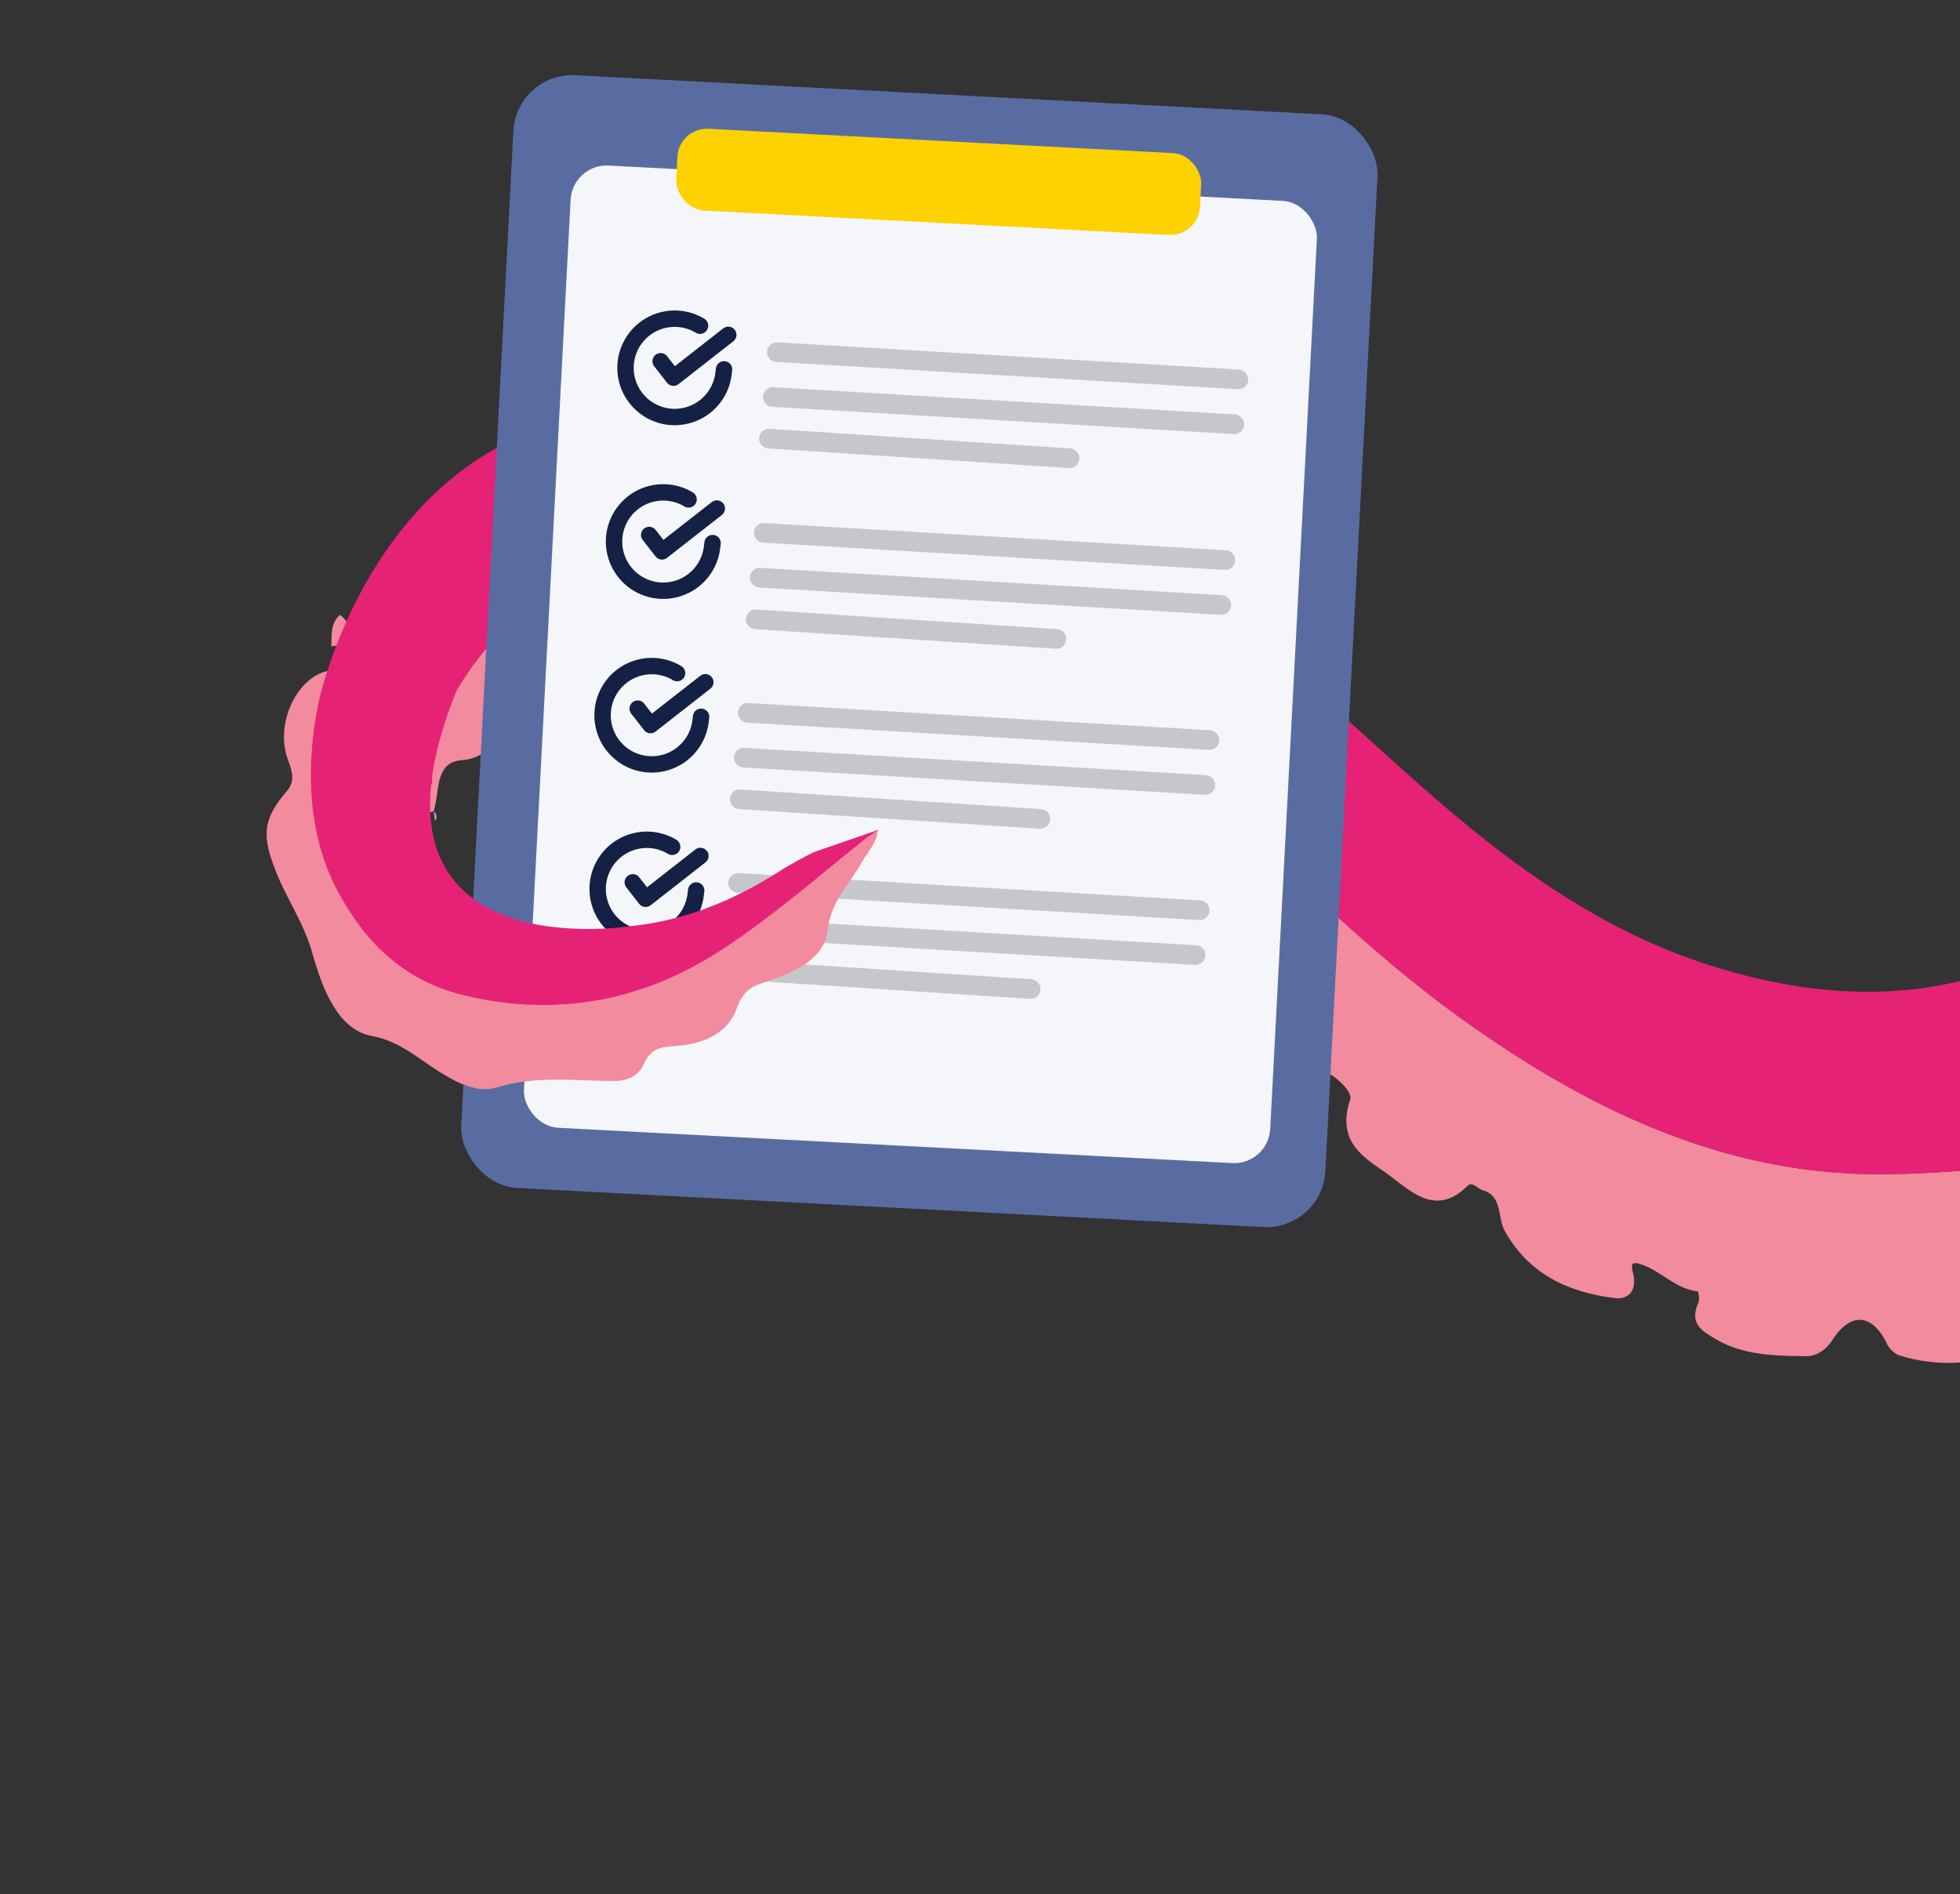 <svg xmlns="http://www.w3.org/2000/svg" xmlns:xlink="http://www.w3.org/1999/xlink" width="598" height="578" viewBox="0 0 598 578"><rect x="0" y="0" width="598" height="578" fill="#333333" stroke="none"/><defs><clipPath id="clip-path"><rect id="Rectangle_264" data-name="Rectangle 264" width="598" height="578" transform="translate(1883 2280)" fill="#fff"></rect></clipPath><clipPath id="clip-path-2"><rect id="Rectangle_269" data-name="Rectangle 269" width="233" height="106" transform="translate(13257 13375)" fill="#fff"></rect></clipPath></defs><g id="Group_1350" data-name="Group 1350" transform="translate(-1883 -2280)"><g id="Mask_Group_43" data-name="Mask Group 43" clip-path="url(#clip-path)"><g id="Group_1336" data-name="Group 1336" transform="translate(1951.861 2635.582) rotate(-83)"><path id="Path_1166" data-name="Path 1166" d="M5800.078-7300.275a11.059,11.059,0,0,1-.619-1.565c-.783-3.394-7.983-6.393-4.02-9.061,3.86-2.6,3.789,4.413,7.213,5.843,2.747,1.145,5.682,4.952,8.114,2.2,2.467-2.787-.919-6.932-3.806-8.207-6.913-3.057-5.557-8.358-7.117-13.242,4.572-.114,5,5.367,9.332,4.1,4.379-1.278,6.106-3.9,4.271-7.871-.825-1.785-2.382-3.869.216-5.255,2.494-1.33,2.892,1.324,4.157,2.306.71.553,1.636,1.614,2.187,1.492,9.149-2.029,9.008-.4,5.183,6.564-2.038,3.708,3.82,8.417,9.385,9.934,2.433.664,6.123-1.353,6.575,2.75.222,2.01-1.391,3.078-3.2,3.8-3.313,1.319-6.536.848-8.829-1.519-2.682-2.769-4.861-5.907-7.286-8.869-1.735-2.118-3.722-2.93-6.527-1.213-2.756,1.687-3.042,3.225-2.062,6.294,2.775,8.688,11.949,9.063,19.009,11.775,25.14,9.657,41.264,25.811,51.41,48.041,18.942,41.5,9.274,80.938-9.3,119.825-12.768,26.723-30.366,51.218-48.147,75.642-17.888,24.571-36.381,48.932-50.784,75.262-22.774,41.629-37.321,85.019-31.609,131.767,2.519,20.615,7.311,41,13.35,61.1-15.816,4.045-32.076,2.321-46.229-2.875-6.091-2.237-15.276-7.667-18.083-15.323-3.551-9.681-5.019-19.722-3.047-29.88a7.353,7.353,0,0,1,3.187-4.019c8.469-5.584,8.1-12.082-1.113-16.545-3.368-1.629-5.535-4.366-5.862-7.4-1.025-9.5-2.131-19.143,2-28.33,1.693-3.76,3.372-8.409,10.283-6.2a5.6,5.6,0,0,0,3.346-.64c-.213-6.958,5.386-12.468,6.2-19.067.332-2.689-1.446-1.767-3.6-1.035-4.692,1.6-7.738-.625-7.731-4.694.025-13.75,3.651-26.666,16.22-35.882,3.713-2.723,10.6-2,11.509-8.138.237-1.6,2.35-3.613.91-4.728-11.167-8.666-3.473-17.451.715-25.18,3.789-6.989,7.367-16.363,20.855-13.672,3.454.689,9.877-9.778,7.969-13.67-3.44-7.018-.465-12.528,3.706-18.116,2.63-3.521,4.889-7.276,7.789-10.612,2.886-3.321,5.975-6.42,11.9-5.66,7.994,1.026,14.129-5.553,10.881-11.828-1.467-2.833-2.551-5.149-.51-7.764,4.515-5.78,8.769-11.778,13.955-17.074,3.291-3.36,7.75-5.173,13.833-4.183,5.516.9,8.135-2.412,5.6-7.218-5.576-10.572,5.786-28.434,18.855-29.263,5.681-.361,5.647-3.7,5.011-7.1-2.044-11,1.412-20.38,11.025-27.678,2.873-2.18,2.182-3.777,1.672-6.466-1.743-9.165-2.169-18.382,5.375-26.138,1.8-1.854,2.225-3.265.089-4.987-5.941-4.795-3.614-11.608-5.488-17.4-.318-.982-.171-2.767.553-3.216,11.857-7.373,1.193-10.616-3.12-15.746-4.5-5.352-7.472-11.4-4.212-18.855,2.386-5.456.27-10.381-7.448-12.363a178.535,178.535,0,0,1-18.01-5.96c-5.23-1.955-8.5-4.866-9.625-10.485C5814.941-7301.667,5806.214-7299.212,5800.078-7300.275Z" transform="translate(-5685.07 7350.058)" fill="#f28b9d"></path><path id="Path_1167" data-name="Path 1167" d="M5845.7-7332.368c-2.081,4.031-8.078,4.668-10.047,8.813-.884,1.858-4.176,3.642-.805,5.667,2.72,1.638,4.8-.32,6.647-1.885,1.8-1.517,1.273-4.405,5.145-5.784,2.122,4.748-.385,7.884-4.121,10.479-3.482,2.419-7.2,3.46-11.439.732-8.225-5.3-10.771-11.774-7.643-20.475-38.508-6.139-83.384,13.556-88.222,53.566-3.423,28.31,3.945,54.308,23.791,77.58,12.771,14.976,27.818,28.11,41.8,42.106-4.225.342-7.135-2.214-10.594-3.593-7.2-2.871-12.547-7.905-22.221-7.868-8.467.033-13.634-8.576-16.977-15.481-2.168-4.484-3.047-7.605-9.974-9.18-8.361-1.9-12.007-9.741-13.424-17.035-.818-4.219-1.453-7.424-6.732-8.992-4.067-1.207-5.708-4.9-6.114-8.12-1.5-11.96-1.17-23.972-6.424-35.641-2.368-5.255-.165-11.675,2.691-17.794,3.244-6.941,7.9-13.3,8.384-21.928.584-10.53,12.882-16.792,22.959-21.013,8.883-3.721,15.291-9.722,23.328-14.066,10.18-5.5,15.114-5.981,24.668.4,3.147,2.1,6.069.918,9.536-.9,10.419-5.463,25.834-.193,28.484,9.22,1.067,2.491-3.777,7.026,1.869,7.375,3.779.232,7.459-3.029,5.534-7.692C5839.241-7334.095,5842.837-7335.058,5845.7-7332.368Z" transform="translate(-5674.738 7346.536)" fill="#f28b9d"></path><path id="Path_1168" data-name="Path 1168" d="M5761.668-7306.728q1.348-.339,2.7-.681A1.881,1.881,0,0,1,5761.668-7306.728Z" transform="translate(-5649.526 7357.279)" fill="#b394dd"></path><path id="Path_1169" data-name="Path 1169" d="M5903.62-7279l-.018-.031a.1.1,0,0,0-.018-.022,132.521,132.521,0,0,0-9.229-14.235c-.268-.363-.536-.728-.82-1.093-.46-.611-.938-1.223-1.414-1.821-.4-.518-.812-1.027-1.238-1.529-.276-.35-.57-.7-.872-1.049-28.435-33.286-73.949-38.569-79.791-39.123a1.607,1.607,0,0,0-.26-.021c-.083-.008-.15-.016-.209-.016-.108-.006-.159-.014-.159-.014v.008c-20-1.421-43.307,1.559-61.29,17.368-11.214,9.077-19.114,21.542-20.989,37.053-3.422,28.31,3.95,54.31,23.792,77.578,12.034,14.105,26.075,26.57,39.339,39.669l2.26,2.622-.36-.743-8.763-17.935c-2.293-3.344-4.586-6.7-7.2-9.857-10.746-12.989-18.42-27.139-21.951-42.56a.1.1,0,0,0-.009-.03.751.751,0,0,1-.025-.094,95.915,95.915,0,0,1-3.18-23.2v-.007c-.009-.488-.009-.984,0-1.486a58.912,58.912,0,0,1,2.293-16.413V-7276c.351-1.137.736-2.259,1.179-3.359,3.934-9.886,11.832-18.184,26.729-20.652a56.531,56.531,0,0,1,8.317-.743h.01a2.51,2.51,0,0,0,1.632-.017h.007c7.842.029,17.156,1.355,28.193,4.313,21.993,9.829,36.487,25.185,45.86,45.736,18.938,41.5,9.272,80.938-9.306,119.821-12.771,26.729-30.37,51.223-48.144,75.643-17.893,24.572-36.386,48.934-50.787,75.264-22.771,41.628-37.323,85.019-31.607,131.768,2.518,20.618,7.306,40.994,13.348,61.1,22.267.634,35.782-11.78,48.067-25.272,2.034-2.237,5.472-5.42,3.2-10.506-12.418-27.742-12.963-56.43-7.28-85.47,6.477-33.141,22.9-62.805,42.393-91.291,17.264-25.229,35.591-49.89,51.909-75.613,13.181-20.777,25.2-41.912,33.348-64.387l0-.006,0,0v-.006l0-.007v0C5935.931-7229.876,5904.743-7277.33,5903.62-7279Z" transform="translate(-5666.844 7348.805)" fill="#e62276"></path></g></g><rect id="Rectangle_265" data-name="Rectangle 265" width="264" height="340" rx="18" transform="translate(2040.578 2302) rotate(3)" fill="#596ca2"></rect><rect id="Rectangle_270" data-name="Rectangle 270" width="228" height="294" rx="11" transform="translate(2057.67 2329.938) rotate(3)" fill="#f5f6fa"></rect><rect id="Rectangle_271" data-name="Rectangle 271" width="160" height="25" rx="9" transform="translate(2090.157 2318.814) rotate(3)" fill="#fed100"></rect><g id="Icon_feather-check-circle" data-name="Icon feather-check-circle" transform="translate(2073.175 2372.189) rotate(7)"><path id="Path_4355" data-name="Path 4355" d="M33,16.62V18A15,15,0,1,1,24.105,4.29" fill="none" stroke="#142144" stroke-linecap="round" stroke-linejoin="round" stroke-width="5"></path><path id="Path_4356" data-name="Path 4356" d="M33,6,18,21.015l-4.5-4.5" fill="none" stroke="#142144" stroke-linecap="round" stroke-linejoin="round" stroke-width="5"></path></g><g id="Icon_feather-check-circle-2" data-name="Icon feather-check-circle" transform="translate(2066.175 2478.189) rotate(7)"><path id="Path_4355-2" data-name="Path 4355" d="M33,16.62V18A15,15,0,1,1,24.105,4.29" fill="none" stroke="#142144" stroke-linecap="round" stroke-linejoin="round" stroke-width="5"></path><path id="Path_4356-2" data-name="Path 4356" d="M33,6,18,21.015l-4.5-4.5" fill="none" stroke="#142144" stroke-linecap="round" stroke-linejoin="round" stroke-width="5"></path></g><g id="Icon_feather-check-circle-3" data-name="Icon feather-check-circle" transform="translate(2069.675 2425.189) rotate(7)"><path id="Path_4355-3" data-name="Path 4355" d="M33,16.62V18A15,15,0,1,1,24.105,4.29" fill="none" stroke="#142144" stroke-linecap="round" stroke-linejoin="round" stroke-width="5"></path><path id="Path_4356-3" data-name="Path 4356" d="M33,6,18,21.015l-4.5-4.5" fill="none" stroke="#142144" stroke-linecap="round" stroke-linejoin="round" stroke-width="5"></path></g><g id="Icon_feather-check-circle-4" data-name="Icon feather-check-circle" transform="translate(2064.675 2531.189) rotate(7)"><path id="Path_4355-4" data-name="Path 4355" d="M33,16.62V18A15,15,0,1,1,24.105,4.29" fill="none" stroke="#142144" stroke-linecap="round" stroke-linejoin="round" stroke-width="5"></path><path id="Path_4356-4" data-name="Path 4356" d="M33,6,18,21.015l-4.5-4.5" fill="none" stroke="#142144" stroke-linecap="round" stroke-linejoin="round" stroke-width="5"></path></g><g id="Group_1339" data-name="Group 1339" transform="matrix(1, 0.017, -0.017, 1, 42.511, -32.789)"><path id="Path_4357" data-name="Path 4357" d="M8513.947,15745.157l140.774,8.314" transform="matrix(1, -0.017, 0.017, 1, -6663.556, -13216.19)" fill="none" stroke="#707070" stroke-linecap="round" stroke-width="6" opacity="0.346"></path><path id="Path_4358" data-name="Path 4358" d="M8513.947,15745.157l140.774,8.314" transform="matrix(1, -0.017, 0.017, 1, -6664.556, -13202.483)" fill="none" stroke="#707070" stroke-linecap="round" stroke-width="6" opacity="0.346"></path><path id="Path_4359" data-name="Path 4359" d="M8513.947,15745.157l91.679,5.985" transform="matrix(1, -0.017, 0.017, 1, -6665.556, -13189.776)" fill="none" stroke="#707070" stroke-linecap="round" stroke-width="6" opacity="0.346"></path></g><g id="Group_1340" data-name="Group 1340" transform="matrix(1, 0.017, -0.017, 1, 44.511, -35.789)"><path id="Path_4362" data-name="Path 4362" d="M8513.947,15745.157l140.774,8.314" transform="matrix(1, -0.017, 0.017, 1, -6668.556, -13157.966)" fill="none" stroke="#707070" stroke-linecap="round" stroke-width="6" opacity="0.346"></path><path id="Path_4361" data-name="Path 4361" d="M8513.947,15745.157l140.774,8.314" transform="matrix(1, -0.017, 0.017, 1, -6669.556, -13144.259)" fill="none" stroke="#707070" stroke-linecap="round" stroke-width="6" opacity="0.346"></path><path id="Path_4360" data-name="Path 4360" d="M8513.947,15745.157l91.679,5.985" transform="matrix(1, -0.017, 0.017, 1, -6670.556, -13131.552)" fill="none" stroke="#707070" stroke-linecap="round" stroke-width="6" opacity="0.346"></path></g><g id="Group_1341" data-name="Group 1341" transform="matrix(1, 0.017, -0.017, 1, 45.511, -32.789)"><path id="Path_4365" data-name="Path 4365" d="M8513.947,15745.157l140.774,8.314" transform="matrix(1, -0.017, 0.017, 1, -6673.556, -13105.966)" fill="none" stroke="#707070" stroke-linecap="round" stroke-width="6" opacity="0.346"></path><path id="Path_4364" data-name="Path 4364" d="M8513.947,15745.157l140.774,8.314" transform="matrix(1, -0.017, 0.017, 1, -6674.556, -13092.259)" fill="none" stroke="#707070" stroke-linecap="round" stroke-width="6" opacity="0.346"></path><path id="Path_4363" data-name="Path 4363" d="M8513.947,15745.157l91.679,5.985" transform="matrix(1, -0.017, 0.017, 1, -6675.556, -13079.552)" fill="none" stroke="#707070" stroke-linecap="round" stroke-width="6" opacity="0.346"></path></g><g id="Group_1342" data-name="Group 1342" transform="matrix(1, 0.017, -0.017, 1, 46.417, -32.824)"><path id="Path_4368" data-name="Path 4368" d="M8513.947,15745.157l140.774,8.314" transform="matrix(1, -0.017, 0.017, 1, -6676.556, -13053.966)" fill="none" stroke="#707070" stroke-linecap="round" stroke-width="6" opacity="0.346"></path><path id="Path_4367" data-name="Path 4367" d="M8513.947,15745.157l140.774,8.314" transform="matrix(1, -0.017, 0.017, 1, -6677.556, -13040.259)" fill="none" stroke="#707070" stroke-linecap="round" stroke-width="6" opacity="0.346"></path><path id="Path_4366" data-name="Path 4366" d="M8513.947,15745.157l91.679,5.985" transform="matrix(1, -0.017, 0.017, 1, -6678.556, -13027.552)" fill="none" stroke="#707070" stroke-linecap="round" stroke-width="6" opacity="0.346"></path></g><g id="Mask_Group_47" data-name="Mask Group 47" transform="translate(-11317 -10856)" clip-path="url(#clip-path-2)"><g id="Mask_Group_46" data-name="Mask Group 46" transform="translate(11317 10856)" clip-path="url(#clip-path)"><g id="Group_1338" data-name="Group 1338" transform="translate(1951.861 2635.582) rotate(-83)"><path id="Path_4351" data-name="Path 4351" d="M5800.078-7300.275a11.059,11.059,0,0,1-.619-1.565c-.783-3.394-7.983-6.393-4.02-9.061,3.86-2.6,3.789,4.413,7.213,5.843,2.747,1.145,5.682,4.952,8.114,2.2,2.467-2.787-.919-6.932-3.806-8.207-6.913-3.057-5.557-8.358-7.117-13.242,4.572-.114,5,5.367,9.332,4.1,4.379-1.278,6.106-3.9,4.271-7.871-.825-1.785-2.382-3.869.216-5.255,2.494-1.33,2.892,1.324,4.157,2.306.71.553,1.636,1.614,2.187,1.492,9.149-2.029,9.008-.4,5.183,6.564-2.038,3.708,3.82,8.417,9.385,9.934,2.433.664,6.123-1.353,6.575,2.75.222,2.01-1.391,3.078-3.2,3.8-3.313,1.319-6.536.848-8.829-1.519-2.682-2.769-4.861-5.907-7.286-8.869-1.735-2.118-3.722-2.93-6.527-1.213-2.756,1.687-3.042,3.225-2.062,6.294,2.775,8.688,11.949,9.063,19.009,11.775,25.14,9.657,41.264,25.811,51.41,48.041,18.942,41.5,9.274,80.938-9.3,119.825-12.768,26.723-30.366,51.218-48.147,75.642-17.888,24.571-36.381,48.932-50.784,75.262-22.774,41.629-37.321,85.019-31.609,131.767,2.519,20.615,7.311,41,13.35,61.1-15.816,4.045-32.076,2.321-46.229-2.875-6.091-2.237-15.276-7.667-18.083-15.323-3.551-9.681-5.019-19.722-3.047-29.88a7.353,7.353,0,0,1,3.187-4.019c8.469-5.584,8.1-12.082-1.113-16.545-3.368-1.629-5.535-4.366-5.862-7.4-1.025-9.5-2.131-19.143,2-28.33,1.693-3.76,3.372-8.409,10.283-6.2a5.6,5.6,0,0,0,3.346-.64c-.213-6.958,5.386-12.468,6.2-19.067.332-2.689-1.446-1.767-3.6-1.035-4.692,1.6-7.738-.625-7.731-4.694.025-13.75,3.651-26.666,16.22-35.882,3.713-2.723,10.6-2,11.509-8.138.237-1.6,2.35-3.613.91-4.728-11.167-8.666-3.473-17.451.715-25.18,3.789-6.989,7.367-16.363,20.855-13.672,3.454.689,9.877-9.778,7.969-13.67-3.44-7.018-.465-12.528,3.706-18.116,2.63-3.521,4.889-7.276,7.789-10.612,2.886-3.321,5.975-6.42,11.9-5.66,7.994,1.026,14.129-5.553,10.881-11.828-1.467-2.833-2.551-5.149-.51-7.764,4.515-5.78,8.769-11.778,13.955-17.074,3.291-3.36,7.75-5.173,13.833-4.183,5.516.9,8.135-2.412,5.6-7.218-5.576-10.572,5.786-28.434,18.855-29.263,5.681-.361,5.647-3.7,5.011-7.1-2.044-11,1.412-20.38,11.025-27.678,2.873-2.18,2.182-3.777,1.672-6.466-1.743-9.165-2.169-18.382,5.375-26.138,1.8-1.854,2.225-3.265.089-4.987-5.941-4.795-3.614-11.608-5.488-17.4-.318-.982-.171-2.767.553-3.216,11.857-7.373,1.193-10.616-3.12-15.746-4.5-5.352-7.472-11.4-4.212-18.855,2.386-5.456.27-10.381-7.448-12.363a178.535,178.535,0,0,1-18.01-5.96c-5.23-1.955-8.5-4.866-9.625-10.485C5814.941-7301.667,5806.214-7299.212,5800.078-7300.275Z" transform="translate(-5685.07 7350.058)" fill="#f28b9d"></path><path id="Path_4352" data-name="Path 4352" d="M5845.7-7332.368c-2.081,4.031-8.078,4.668-10.047,8.813-.884,1.858-4.176,3.642-.805,5.667,2.72,1.638,4.8-.32,6.647-1.885,1.8-1.517,1.273-4.405,5.145-5.784,2.122,4.748-.385,7.884-4.121,10.479-3.482,2.419-7.2,3.46-11.439.732-8.225-5.3-10.771-11.774-7.643-20.475-38.508-6.139-83.384,13.556-88.222,53.566-3.423,28.31,3.945,54.308,23.791,77.58,12.771,14.976,27.818,28.11,41.8,42.106-4.225.342-7.135-2.214-10.594-3.593-7.2-2.871-12.547-7.905-22.221-7.868-8.467.033-13.634-8.576-16.977-15.481-2.168-4.484-3.047-7.605-9.974-9.18-8.361-1.9-12.007-9.741-13.424-17.035-.818-4.219-1.453-7.424-6.732-8.992-4.067-1.207-5.708-4.9-6.114-8.12-1.5-11.96-1.17-23.972-6.424-35.641-2.368-5.255-.165-11.675,2.691-17.794,3.244-6.941,7.9-13.3,8.384-21.928.584-10.53,12.882-16.792,22.959-21.013,8.883-3.721,15.291-9.722,23.328-14.066,10.18-5.5,15.114-5.981,24.668.4,3.147,2.1,6.069.918,9.536-.9,10.419-5.463,25.834-.193,28.484,9.22,1.067,2.491-3.777,7.026,1.869,7.375,3.779.232,7.459-3.029,5.534-7.692C5839.241-7334.095,5842.837-7335.058,5845.7-7332.368Z" transform="translate(-5674.738 7346.536)" fill="#f28b9d"></path><path id="Path_4353" data-name="Path 4353" d="M5761.668-7306.728q1.348-.339,2.7-.681A1.881,1.881,0,0,1,5761.668-7306.728Z" transform="translate(-5649.526 7357.279)" fill="#b394dd"></path><path id="Path_4354" data-name="Path 4354" d="M5903.62-7279l-.018-.031a.1.1,0,0,0-.018-.022,132.521,132.521,0,0,0-9.229-14.235c-.268-.363-.536-.728-.82-1.093-.46-.611-.938-1.223-1.414-1.821-.4-.518-.812-1.027-1.238-1.529-.276-.35-.57-.7-.872-1.049-28.435-33.286-73.949-38.569-79.791-39.123a1.607,1.607,0,0,0-.26-.021c-.083-.008-.15-.016-.209-.016-.108-.006-.159-.014-.159-.014v.008c-20-1.421-43.307,1.559-61.29,17.368-11.214,9.077-19.114,21.542-20.989,37.053-3.422,28.31,3.95,54.31,23.792,77.578,12.034,14.105,26.075,26.57,39.339,39.669l2.26,2.622-.36-.743-8.763-17.935c-2.293-3.344-4.586-6.7-7.2-9.857-10.746-12.989-18.42-27.139-21.951-42.56a.1.1,0,0,0-.009-.03.751.751,0,0,1-.025-.094,95.915,95.915,0,0,1-3.18-23.2v-.007c-.009-.488-.009-.984,0-1.486a58.912,58.912,0,0,1,2.293-16.413V-7276c.351-1.137.736-2.259,1.179-3.359,3.934-9.886,11.832-18.184,26.729-20.652a56.531,56.531,0,0,1,8.317-.743h.01a2.51,2.51,0,0,0,1.632-.017h.007c7.842.029,17.156,1.355,28.193,4.313,21.993,9.829,36.487,25.185,45.86,45.736,18.938,41.5,9.272,80.938-9.306,119.821-12.771,26.729-30.37,51.223-48.144,75.643-17.893,24.572-36.386,48.934-50.787,75.264-22.771,41.628-37.323,85.019-31.607,131.768,2.518,20.618,7.306,40.994,13.348,61.1,22.267.634,35.782-11.78,48.067-25.272,2.034-2.237,5.472-5.42,3.2-10.506-12.418-27.742-12.963-56.43-7.28-85.47,6.477-33.141,22.9-62.805,42.393-91.291,17.264-25.229,35.591-49.89,51.909-75.613,13.181-20.777,25.2-41.912,33.348-64.387l0-.006,0,0v-.006l0-.007v0C5935.931-7229.876,5904.743-7277.33,5903.62-7279Z" transform="translate(-5666.844 7348.805)" fill="#e62276"></path></g></g></g></g></svg>